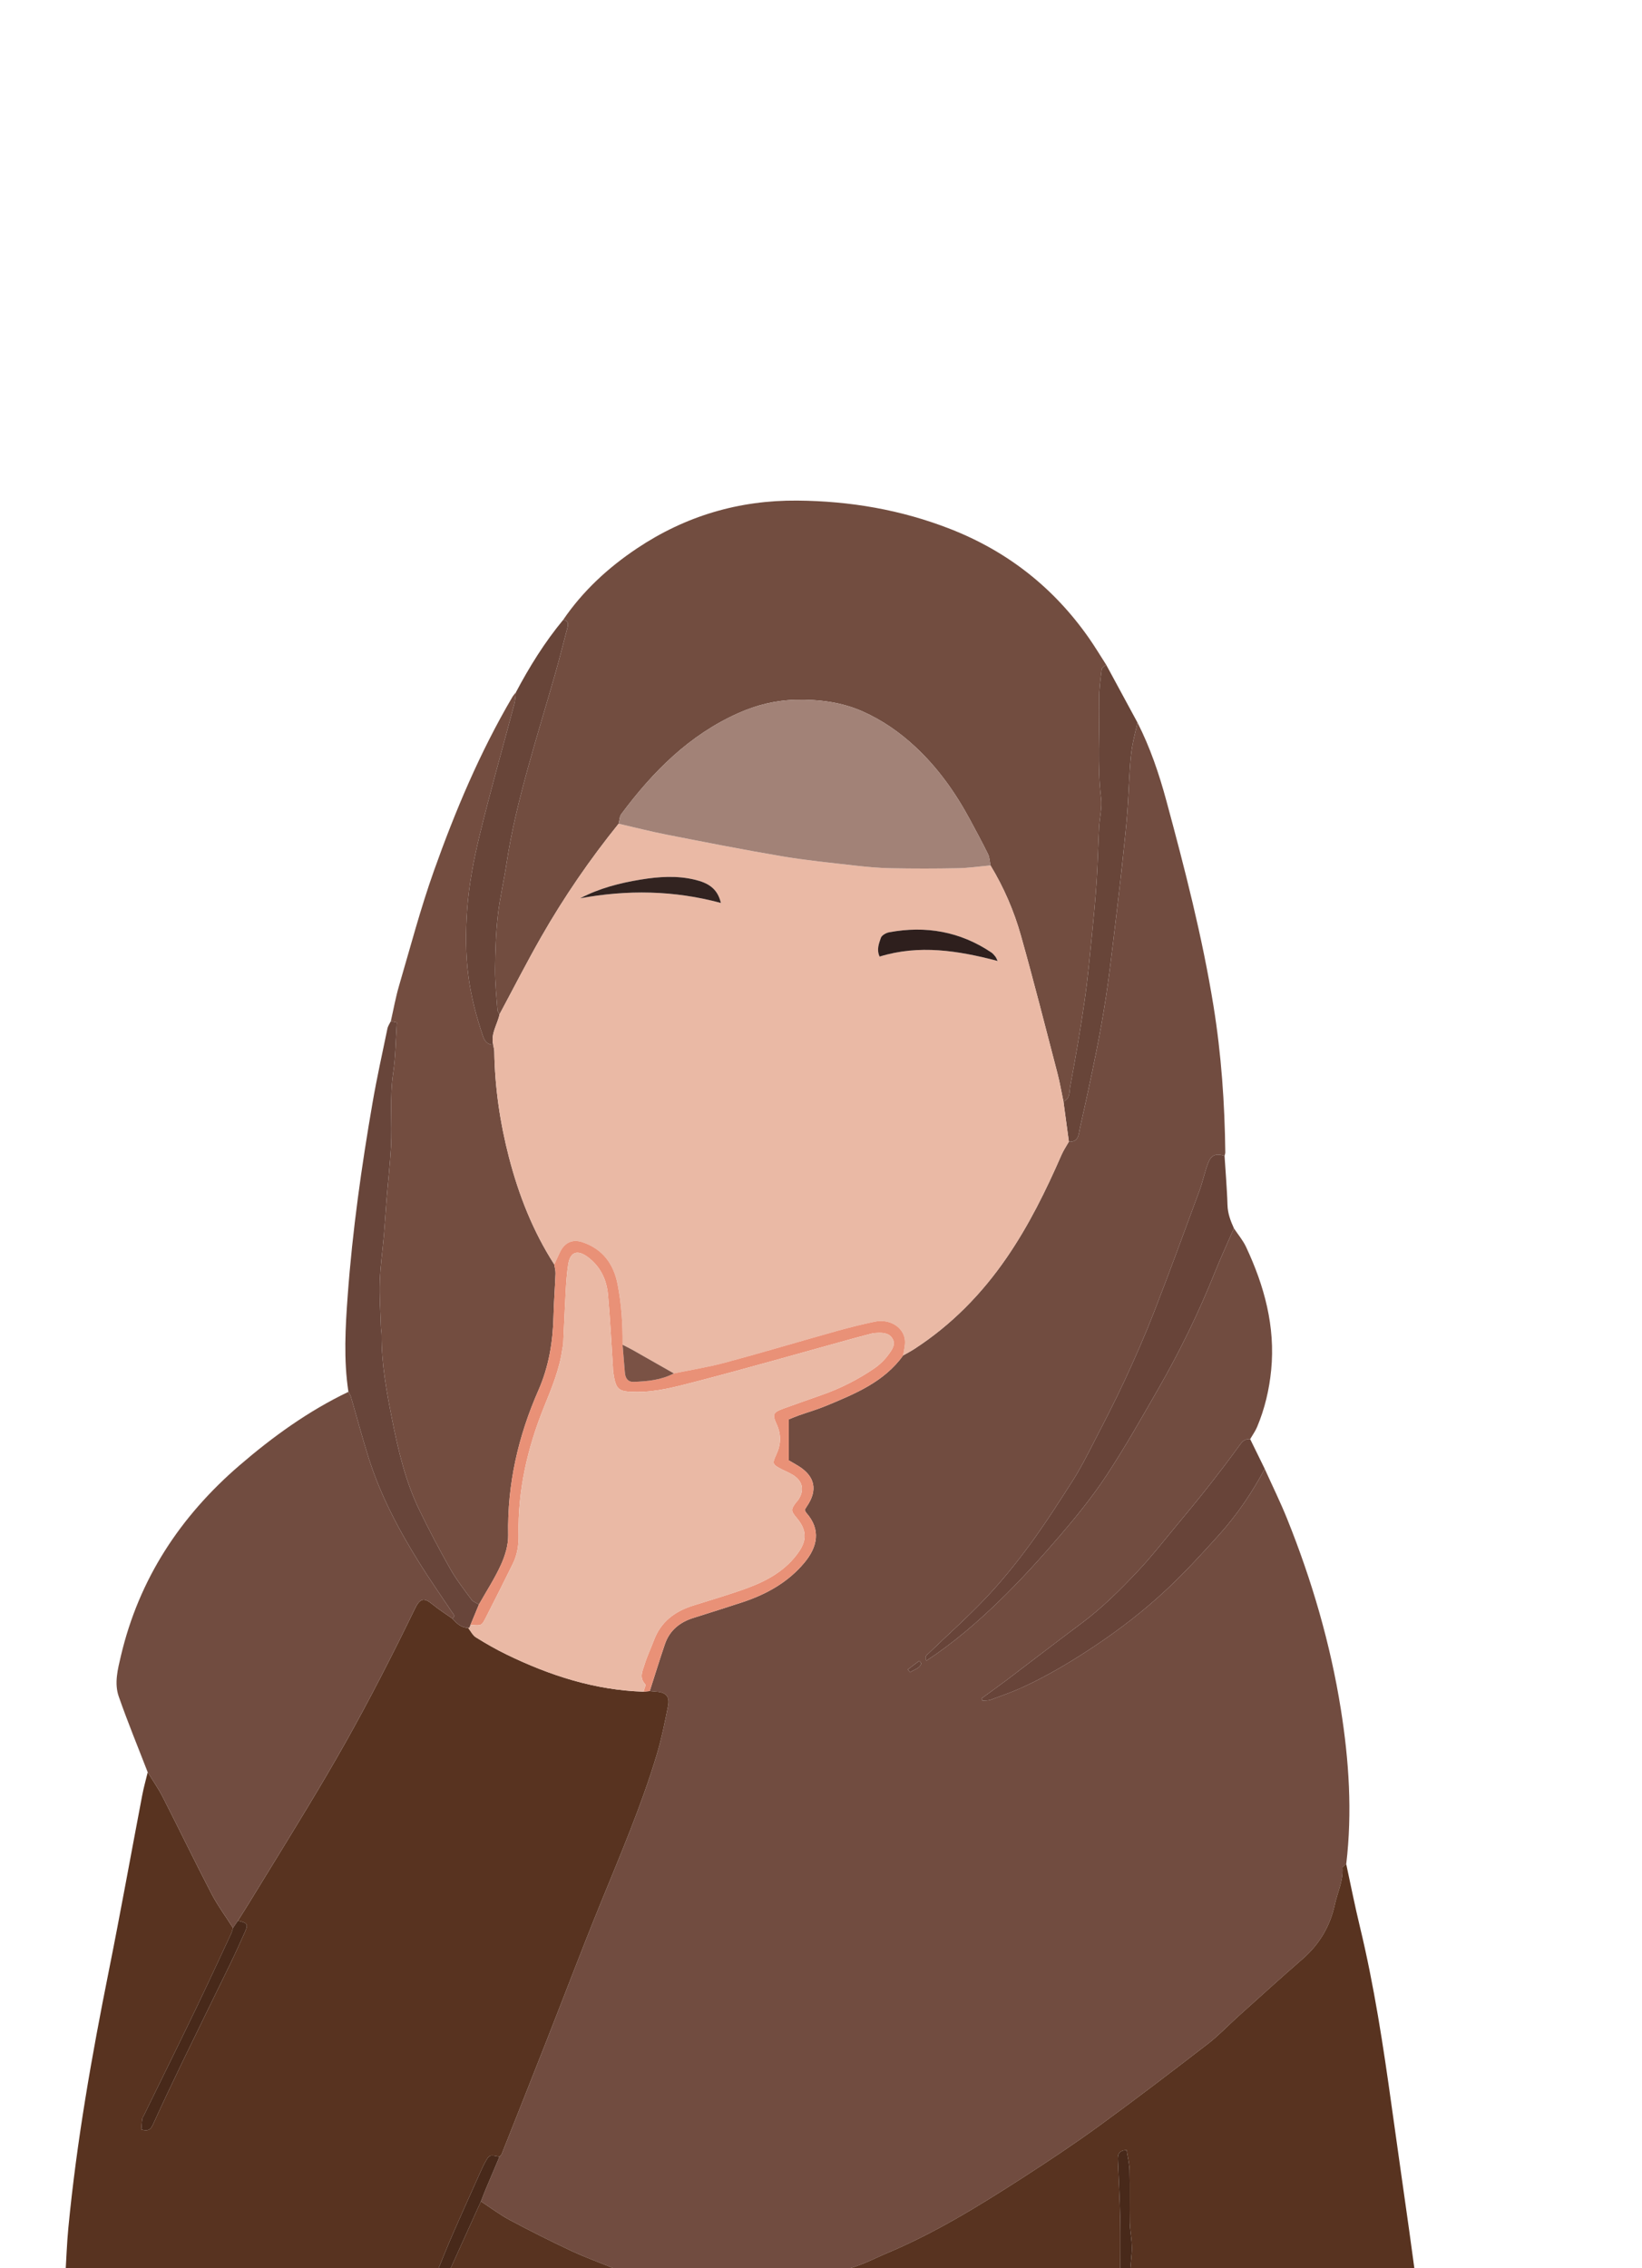 <svg width="210" height="290" viewBox="0 0 210 290" fill="none" xmlns="http://www.w3.org/2000/svg">
<g clip-path="url(#clip0_112_140)">
<g filter="url(#filter0_d_112_140)">
<path d="M155.479 92.39C157.101 95.574 158.24 98.948 159.169 102.377C161.516 111.039 163.758 119.732 165.195 128.601C166.2 134.801 166.632 141.057 166.707 147.337C166.709 147.481 166.644 147.627 166.611 147.772C165.447 147.412 164.877 147.656 164.454 148.836C164.049 149.965 163.8 151.152 163.385 152.277C161.479 157.446 159.588 162.621 157.592 167.756C156.449 170.696 155.18 173.592 153.853 176.455C152.567 179.229 151.154 181.945 149.757 184.666C148.955 186.226 148.155 187.797 147.214 189.273C145.437 192.058 143.649 194.845 141.696 197.507C139.984 199.84 138.151 202.108 136.167 204.213C133.834 206.688 131.279 208.953 128.83 211.319C128.583 211.556 128.16 211.784 128.484 212.324C131.894 210.084 134.926 207.474 137.788 204.7C140.518 202.054 143.084 199.222 145.564 196.336C147.678 193.876 149.734 191.331 151.515 188.627C153.883 185.034 156.005 181.276 158.149 177.541C160.897 172.755 163.312 167.802 165.367 162.675C166.128 160.776 166.993 158.919 167.81 157.043C168.333 157.833 168.962 158.574 169.361 159.422C171.698 164.401 173.118 169.587 172.575 175.153C172.33 177.662 171.754 180.104 170.777 182.434C170.548 182.982 170.187 183.475 169.887 183.993C169.261 183.928 168.921 184.246 168.557 184.749C167.211 186.61 165.812 188.435 164.39 190.239C163.093 191.886 161.751 193.498 160.41 195.11C158.813 197.03 157.277 199.009 155.569 200.826C153.307 203.233 150.964 205.568 148.298 207.554C145.095 209.941 141.935 212.386 138.748 214.795C137.695 215.592 136.616 216.356 135.549 217.135C135.587 217.238 135.625 217.34 135.662 217.443C136.017 217.402 136.398 217.43 136.723 217.31C138.13 216.789 139.553 216.294 140.912 215.663C144.143 214.166 147.181 212.341 150.146 210.355C153.312 208.234 156.311 205.91 159.086 203.328C161.467 201.113 163.674 198.7 165.857 196.284C168.176 193.714 170.117 190.858 171.752 187.801C172.718 189.945 173.761 192.059 174.637 194.24C177.79 202.086 180.153 210.166 181.483 218.525C182.529 225.093 182.962 231.694 182.174 238.332C182.007 238.491 181.686 238.661 181.696 238.807C181.81 240.464 181.054 241.933 180.718 243.488C180.119 246.262 178.743 248.59 176.575 250.471C173.78 252.897 171.043 255.39 168.288 257.863C167.022 259 165.848 260.253 164.504 261.288C159.911 264.826 155.306 268.351 150.618 271.76C147.383 274.113 144.044 276.33 140.681 278.497C135.163 282.051 129.569 285.493 123.497 288.043C121.439 288.908 119.457 290.048 117.165 290.297C117.011 290.314 116.891 290.649 116.755 290.836H89.592C89.368 290.615 89.183 290.301 88.913 290.188C86.987 289.376 85.008 288.682 83.116 287.8C80.457 286.561 77.833 285.238 75.244 283.857C73.942 283.163 72.749 282.263 71.507 281.456C71.703 280.954 71.89 280.449 72.098 279.953C72.688 278.547 73.286 277.146 73.881 275.743C73.977 275.631 74.111 275.534 74.162 275.404C76.086 270.562 78.008 265.72 79.916 260.872C82.208 255.045 84.426 249.188 86.789 243.389C89.36 237.08 92.052 230.819 94.01 224.283C94.611 222.278 95.02 220.212 95.435 218.158C95.684 216.923 95.202 216.381 93.997 216.291C93.696 216.268 93.397 216.238 93.097 216.211C93.742 214.208 94.358 212.196 95.038 210.206C95.636 208.455 96.928 207.409 98.662 206.859C100.769 206.193 102.878 205.535 104.976 204.841C108.035 203.828 110.784 202.3 112.878 199.79C114.547 197.79 115.036 195.565 113.106 193.401C113.014 193.299 112.986 193.141 112.929 193.013C113.023 192.861 113.096 192.731 113.18 192.609C114.617 190.524 114.239 188.726 112.08 187.411C111.617 187.129 111.143 186.867 110.882 186.716V181.47C111.224 181.334 111.674 181.135 112.137 180.97C113.32 180.549 114.534 180.203 115.692 179.72C119.362 178.192 123.063 176.692 125.512 173.292C125.99 173.017 126.481 172.764 126.943 172.465C131.685 169.388 135.563 165.427 138.751 160.786C141.575 156.675 143.769 152.22 145.757 147.657C146.014 147.067 146.385 146.526 146.702 145.963C147.988 146.049 147.945 144.978 148.117 144.219C148.854 140.965 149.557 137.701 150.212 134.429C150.681 132.087 151.098 129.731 151.458 127.37C151.825 124.96 152.104 122.535 152.402 120.115C152.707 117.646 152.991 115.175 153.277 112.704C153.404 111.615 153.52 110.525 153.631 109.435C153.819 107.603 154.031 105.773 154.173 103.938C154.318 102.047 154.377 100.15 154.503 98.257C154.565 97.314 154.644 96.368 154.802 95.437C154.977 94.413 155.251 93.407 155.481 92.392L155.479 92.39ZM126.095 213.452C126.197 213.57 126.299 213.689 126.401 213.807C126.897 213.446 127.625 213.341 127.833 212.661C127.744 212.554 127.656 212.448 127.567 212.342C127.076 212.712 126.585 213.082 126.094 213.452H126.095Z" fill="#714C40"/>
<path d="M93.096 216.21C93.395 216.237 93.695 216.268 93.996 216.29C95.201 216.381 95.683 216.922 95.434 218.157C95.019 220.212 94.61 222.278 94.009 224.282C92.051 230.818 89.359 237.08 86.788 243.389C84.425 249.187 82.208 255.044 79.915 260.871C78.007 265.72 76.085 270.562 74.161 275.404C74.11 275.533 73.976 275.63 73.88 275.742C72.591 275.469 72.579 275.472 71.995 276.544C71.851 276.808 71.718 277.08 71.595 277.355C70.37 280.093 69.13 282.824 67.931 285.573C67.171 287.313 66.474 289.08 65.749 290.835H18.363C18.486 288.84 18.55 286.839 18.741 284.85C19.8 273.792 21.734 262.873 23.916 251.988C25.415 244.509 26.763 237 28.193 229.508C28.38 228.525 28.657 227.56 28.891 226.586C29.535 227.639 30.251 228.654 30.81 229.75C32.904 233.851 34.904 238 37.03 242.085C37.827 243.617 38.869 245.022 39.798 246.484C39.724 246.721 39.676 246.971 39.572 247.194C38.046 250.462 36.539 253.738 34.975 256.987C32.822 261.459 30.623 265.909 28.445 270.369C28.357 270.549 28.222 270.724 28.195 270.913C28.128 271.372 28.111 271.839 28.077 272.262C28.914 272.52 29.261 272.291 29.547 271.664C30.75 269.02 31.99 266.392 33.255 263.776C35.307 259.534 37.395 255.309 39.453 251.069C40.108 249.718 40.727 248.348 41.339 246.977C41.774 246.001 41.654 245.837 40.423 245.573C40.849 244.897 41.283 244.225 41.701 243.544C44.264 239.365 46.843 235.195 49.378 230.999C51.033 228.259 52.66 225.5 54.23 222.71C55.728 220.048 57.169 217.353 58.574 214.64C60.117 211.662 61.617 208.66 63.08 205.643C63.707 204.349 64.232 204.215 65.333 205.132C66.126 205.792 67.01 206.342 67.854 206.94C68.395 207.558 68.975 208.109 69.871 208.124C70.2 208.539 70.45 209.079 70.874 209.343C72.142 210.135 73.447 210.881 74.791 211.534C80.324 214.224 86.09 216.088 92.304 216.283C92.568 216.259 92.832 216.234 93.096 216.21Z" fill="#583320"/>
<path d="M116.755 290.836C116.891 290.649 117.01 290.314 117.164 290.297C119.456 290.047 121.438 288.908 123.497 288.043C129.568 285.493 135.163 282.051 140.68 278.497C144.044 276.33 147.383 274.113 150.617 271.76C155.305 268.351 159.911 264.825 164.504 261.288C165.848 260.253 167.022 258.999 168.288 257.862C171.042 255.389 173.779 252.896 176.575 250.471C178.743 248.59 180.119 246.262 180.718 243.488C181.054 241.933 181.809 240.463 181.695 238.807C181.685 238.661 182.006 238.491 182.174 238.332C182.747 240.975 183.267 243.632 183.904 246.26C185.748 253.879 186.917 261.614 187.994 269.367C188.725 274.636 189.484 279.901 190.225 285.168C190.49 287.057 190.742 288.947 191 290.837H154.48C154.57 289.895 154.673 288.955 154.742 288.012C154.774 287.564 154.766 287.109 154.732 286.662C154.666 285.819 154.507 284.979 154.494 284.136C154.458 281.928 154.517 279.717 154.463 277.509C154.442 276.64 154.224 275.776 154.093 274.894C152.931 274.923 152.951 275.61 152.976 276.264C153.066 278.662 153.212 281.058 153.262 283.456C153.313 285.915 153.273 288.376 153.274 290.837H116.754L116.755 290.836Z" fill="#583320"/>
<path d="M71.506 281.455C72.748 282.263 73.941 283.162 75.243 283.857C77.832 285.237 80.456 286.56 83.115 287.8C85.007 288.681 86.987 289.375 88.912 290.187C89.182 290.301 89.367 290.614 89.591 290.835H67.257C68.673 287.709 70.09 284.582 71.505 281.455H71.506Z" fill="#583320"/>
<path d="M71.506 281.455C70.09 284.582 68.674 287.709 67.258 290.835H65.749C66.474 289.08 67.171 287.313 67.931 285.573C69.13 282.823 70.37 280.093 71.595 277.355C71.718 277.08 71.85 276.809 71.995 276.544C72.579 275.472 72.591 275.469 73.88 275.742C73.285 277.145 72.686 278.547 72.097 279.952C71.888 280.449 71.703 280.954 71.506 281.455Z" fill="#48291A"/>
<path d="M153.274 290.836C153.274 288.375 153.312 285.914 153.262 283.455C153.213 281.057 153.066 278.661 152.976 276.263C152.951 275.609 152.93 274.922 154.093 274.893C154.224 275.775 154.442 276.639 154.463 277.508C154.516 279.716 154.458 281.927 154.493 284.135C154.507 284.978 154.666 285.817 154.732 286.661C154.767 287.109 154.774 287.563 154.741 288.011C154.673 288.954 154.569 289.894 154.48 290.836H153.273H153.274Z" fill="#48291A"/>
<path d="M82.021 79.256C84.546 75.553 87.777 72.575 91.486 70.1C97.68 65.966 104.507 63.941 111.957 64.001C118.702 64.055 125.246 65.171 131.543 67.634C138.864 70.497 144.777 75.15 149.276 81.591C150.048 82.698 150.743 83.858 151.475 84.995C151.276 85.179 150.927 85.346 150.902 85.551C150.747 86.837 150.552 88.135 150.578 89.424C150.662 93.63 150.303 97.84 150.82 102.046C150.969 103.258 150.63 104.525 150.565 105.77C150.444 108.066 150.398 110.366 150.249 112.66C150.099 114.948 149.884 117.232 149.653 119.513C149.367 122.338 149.112 125.17 148.705 127.979C148.178 131.626 147.554 135.26 146.874 138.881C146.749 139.544 146.9 140.461 146.008 140.838C145.751 139.62 145.544 138.389 145.23 137.185C143.699 131.315 142.207 125.434 140.562 119.595C139.677 116.454 138.375 113.453 136.677 110.645C136.577 110.161 136.571 109.631 136.361 109.201C135.635 107.72 134.847 106.268 134.065 104.814C132.2 101.347 129.946 98.162 127.053 95.475C125.063 93.627 122.855 92.085 120.351 90.972C117.63 89.762 114.798 89.417 111.848 89.47C109.235 89.516 106.784 90.126 104.435 91.171C98.155 93.964 93.492 98.663 89.462 104.076C89.223 104.397 89.227 104.898 89.117 105.316C85.45 109.863 82.148 114.665 79.249 119.731C77.38 122.995 75.673 126.352 73.893 129.667C73.8 129.497 73.636 129.333 73.623 129.157C73.499 127.413 73.303 125.667 73.317 123.922C73.336 121.624 73.419 119.316 73.671 117.033C73.915 114.81 74.45 112.619 74.78 110.403C75.401 106.247 76.416 102.182 77.53 98.141C78.632 94.14 79.854 90.172 80.993 86.181C81.542 84.26 82.021 82.318 82.536 80.387C82.676 79.864 82.775 79.37 82.022 79.256L82.021 79.256Z" fill="#724D40"/>
<path d="M67.854 206.94C67.01 206.341 66.125 205.792 65.333 205.132C64.232 204.215 63.707 204.35 63.08 205.643C61.617 208.66 60.117 211.662 58.574 214.64C57.169 217.353 55.728 220.048 54.23 222.71C52.66 225.5 51.033 228.259 49.378 230.999C46.843 235.195 44.264 239.365 41.701 243.544C41.283 244.225 40.849 244.897 40.422 245.572C40.214 245.876 40.007 246.18 39.798 246.484C38.868 245.021 37.827 243.617 37.03 242.085C34.905 238 32.904 233.851 30.81 229.75C30.251 228.654 29.535 227.638 28.891 226.586C27.646 223.363 26.325 220.166 25.188 216.905C24.593 215.201 25.061 213.416 25.463 211.709C27.776 201.887 33.039 193.884 40.631 187.35C44.904 183.673 49.451 180.392 54.56 177.948C54.669 178.161 54.816 178.364 54.882 178.59C55.635 181.173 56.323 183.775 57.13 186.342C58.641 191.149 60.982 195.57 63.639 199.825C64.962 201.943 66.392 203.994 67.779 206.071C67.97 206.356 68.305 206.609 67.854 206.941V206.94Z" fill="#714C40"/>
<path d="M59.983 130.562C60.33 129.047 60.601 127.511 61.037 126.023C62.478 121.11 63.784 116.146 65.499 111.329C68.228 103.664 71.386 96.165 75.524 89.123C75.648 88.912 75.82 88.729 75.971 88.534C75.91 89.025 75.904 89.531 75.778 90.005C74.294 95.613 72.698 101.193 71.333 106.829C70.583 109.924 69.977 113.095 69.747 116.263C69.543 119.091 69.531 121.959 69.909 124.826C70.251 127.432 70.909 129.917 71.737 132.386C71.966 133.069 72.286 133.566 73.077 133.575C73.125 133.868 73.212 134.16 73.217 134.454C73.288 139.045 73.947 143.555 75.1 147.992C76.358 152.831 78.172 157.439 80.887 161.663C80.944 162.055 81.064 162.448 81.049 162.837C80.981 164.638 80.833 166.435 80.792 168.236C80.718 171.523 80.198 174.708 78.864 177.739C76.267 183.64 74.864 189.78 74.992 196.269C75.016 197.522 74.608 198.867 74.084 200.026C73.285 201.795 72.21 203.439 71.253 205.136C70.931 204.936 70.514 204.806 70.305 204.523C69.357 203.236 68.366 201.965 67.582 200.58C66.178 198.099 64.843 195.573 63.605 193.004C61.834 189.327 60.913 185.365 60.127 181.393C59.431 177.873 58.782 174.33 58.802 170.713C58.804 170.365 58.726 170.016 58.715 169.668C58.655 167.719 58.51 165.766 58.577 163.821C58.645 161.831 58.935 159.851 59.105 157.864C59.234 156.372 59.316 154.875 59.439 153.382C59.622 151.146 59.875 148.914 60.002 146.674C60.181 143.525 59.808 140.368 60.282 137.212C60.598 135.105 60.605 132.952 60.757 130.717C60.544 130.675 60.264 130.618 59.984 130.563L59.983 130.562Z" fill="#734D40"/>
<path d="M59.983 130.562C60.263 130.618 60.544 130.674 60.756 130.717C60.604 132.951 60.598 135.104 60.281 137.211C59.807 140.367 60.18 143.525 60.001 146.674C59.874 148.913 59.621 151.145 59.438 153.382C59.316 154.875 59.233 156.371 59.105 157.864C58.934 159.85 58.644 161.831 58.576 163.82C58.51 165.765 58.655 167.718 58.715 169.667C58.726 170.016 58.804 170.364 58.802 170.712C58.781 174.33 59.43 177.873 60.126 181.392C60.912 185.364 61.833 189.327 63.605 193.003C64.843 195.572 66.178 198.098 67.581 200.58C68.365 201.965 69.357 203.236 70.304 204.522C70.513 204.806 70.931 204.935 71.252 205.135C70.894 205.999 70.536 206.863 70.178 207.727L70.185 207.762C70.124 207.892 70.063 208.021 70.001 208.151L69.87 208.124C68.975 208.109 68.395 207.557 67.853 206.939C68.304 206.608 67.969 206.355 67.779 206.07C66.392 203.993 64.961 201.942 63.639 199.824C60.981 195.569 58.641 191.148 57.129 186.341C56.323 183.775 55.634 181.172 54.881 178.589C54.815 178.363 54.669 178.16 54.56 177.947C53.933 173.839 54.169 169.725 54.471 165.611C55.079 157.334 56.237 149.127 57.652 140.956C58.2 137.79 58.898 134.651 59.55 131.504C59.618 131.174 59.835 130.874 59.983 130.561L59.983 130.562Z" fill="#68453A"/>
<path d="M167.81 157.042C166.993 158.918 166.128 160.776 165.367 162.674C163.312 167.801 160.897 172.755 158.149 177.54C156.005 181.275 153.883 185.033 151.515 188.626C149.733 191.33 147.678 193.875 145.564 196.335C143.084 199.221 140.518 202.053 137.788 204.7C134.927 207.473 131.894 210.084 128.484 212.323C128.16 211.784 128.584 211.556 128.83 211.318C131.279 208.952 133.835 206.687 136.167 204.212C138.151 202.108 139.984 199.839 141.696 197.506C143.649 194.844 145.437 192.058 147.214 189.272C148.155 187.796 148.955 186.226 149.757 184.665C151.154 181.944 152.567 179.228 153.853 176.454C155.18 173.592 156.449 170.696 157.592 167.755C159.588 162.621 161.478 157.445 163.385 152.276C163.8 151.151 164.049 149.965 164.454 148.835C164.877 147.656 165.447 147.412 166.611 147.771C166.676 148.718 166.747 149.663 166.804 150.61C166.874 151.761 166.956 152.912 166.988 154.064C167.017 155.131 167.374 156.094 167.811 157.041L167.81 157.042Z" fill="#684439"/>
<path d="M73.077 133.575C72.286 133.566 71.966 133.069 71.737 132.386C70.909 129.917 70.251 127.432 69.909 124.825C69.531 121.959 69.543 119.091 69.747 116.263C69.977 113.095 70.583 109.924 71.333 106.829C72.698 101.193 74.294 95.613 75.778 90.005C75.904 89.531 75.909 89.025 75.971 88.534C77.703 85.255 79.655 82.12 82.021 79.255C82.774 79.368 82.675 79.862 82.535 80.386C82.02 82.317 81.541 84.259 80.992 86.18C79.853 90.171 78.632 94.139 77.529 98.14C76.416 102.18 75.399 106.246 74.779 110.402C74.448 112.618 73.915 114.808 73.67 117.032C73.418 119.314 73.335 121.623 73.316 123.921C73.302 125.665 73.498 127.412 73.622 129.156C73.635 129.331 73.798 129.496 73.892 129.666C73.625 130.97 72.733 132.144 73.076 133.575H73.077Z" fill="#684539"/>
<path d="M146.008 140.838C146.901 140.461 146.75 139.544 146.874 138.881C147.554 135.26 148.178 131.625 148.706 127.979C149.113 125.17 149.368 122.339 149.654 119.513C149.885 117.232 150.1 114.948 150.249 112.66C150.399 110.366 150.444 108.066 150.565 105.77C150.631 104.525 150.97 103.258 150.821 102.046C150.303 97.841 150.664 93.63 150.578 89.424C150.552 88.134 150.747 86.837 150.903 85.551C150.928 85.345 151.276 85.179 151.475 84.995C152.81 87.46 154.144 89.925 155.479 92.39C155.249 93.404 154.975 94.412 154.801 95.435C154.643 96.365 154.564 97.312 154.501 98.255C154.376 100.148 154.316 102.045 154.171 103.936C154.029 105.771 153.817 107.601 153.63 109.432C153.518 110.523 153.402 111.613 153.276 112.702C152.989 115.172 152.705 117.644 152.401 120.113C152.103 122.533 151.824 124.957 151.457 127.368C151.097 129.729 150.679 132.084 150.21 134.427C149.555 137.699 148.853 140.962 148.115 144.217C147.943 144.976 147.987 146.047 146.7 145.961C146.47 144.253 146.239 142.545 146.008 140.837V140.838Z" fill="#684539"/>
<path d="M171.752 187.8C170.117 190.857 168.177 193.714 165.857 196.283C163.675 198.7 161.469 201.112 159.087 203.327C156.311 205.91 153.313 208.234 150.146 210.355C147.181 212.34 144.143 214.165 140.913 215.663C139.554 216.293 138.131 216.788 136.724 217.309C136.398 217.429 136.018 217.402 135.663 217.442C135.625 217.34 135.587 217.237 135.549 217.135C136.617 216.355 137.695 215.591 138.749 214.795C141.935 212.385 145.095 209.94 148.299 207.554C150.964 205.567 153.307 203.233 155.569 200.825C157.277 199.008 158.814 197.03 160.411 195.109C161.752 193.498 163.094 191.886 164.391 190.239C165.813 188.434 167.212 186.61 168.557 184.748C168.921 184.245 169.261 183.927 169.887 183.992C170.509 185.261 171.131 186.53 171.753 187.8L171.752 187.8Z" fill="#684439"/>
<path d="M146.008 140.838C146.239 142.546 146.47 144.254 146.7 145.962C146.383 146.525 146.012 147.065 145.755 147.656C143.767 152.218 141.574 156.673 138.75 160.785C135.561 165.427 131.684 169.387 126.941 172.463C126.48 172.763 125.988 173.016 125.51 173.29C125.593 172.649 125.793 171.997 125.736 171.369C125.583 169.692 123.794 168.577 121.883 168.976C120.22 169.323 118.569 169.739 116.933 170.197C112.21 171.521 107.51 172.929 102.775 174.204C100.61 174.788 98.382 175.138 96.184 175.594C94.426 174.595 92.671 173.592 90.91 172.599C90.49 172.362 90.053 172.155 89.624 171.934C89.649 169.329 89.483 166.737 88.98 164.179C88.469 161.587 87.069 159.687 84.499 158.823C83.169 158.376 82.154 158.896 81.575 160.186C81.353 160.682 81.117 161.172 80.887 161.664C78.172 157.44 76.358 152.831 75.1 147.993C73.947 143.556 73.289 139.046 73.217 134.455C73.212 134.162 73.125 133.869 73.077 133.576C72.734 132.145 73.626 130.971 73.893 129.667C75.673 126.352 77.38 122.996 79.249 119.731C82.148 114.665 85.45 109.863 89.117 105.316C91.157 105.784 93.187 106.307 95.24 106.709C100.143 107.669 105.045 108.639 109.97 109.472C113.069 109.996 116.205 110.305 119.331 110.663C120.87 110.839 122.419 110.979 123.967 111.009C126.811 111.063 129.658 111.063 132.502 111.006C133.896 110.978 135.286 110.771 136.678 110.646C138.376 113.454 139.678 116.455 140.563 119.596C142.208 125.434 143.7 131.316 145.231 137.186C145.545 138.39 145.752 139.621 146.009 140.839L146.008 140.838ZM137.59 122.861C137.432 122.55 137.388 122.407 137.3 122.301C137.143 122.111 136.985 121.905 136.783 121.771C132.784 119.094 128.398 118.32 123.704 119.198C123.311 119.272 122.765 119.585 122.655 119.91C122.413 120.628 122.082 121.41 122.498 122.301C127.55 120.745 132.514 121.529 137.59 122.861ZM84.195 114.85C90.213 113.746 96.181 113.818 102.196 115.446C101.764 113.527 100.455 112.865 98.941 112.491C96.609 111.914 94.262 112.076 91.923 112.46C89.259 112.897 86.66 113.562 84.195 114.85Z" fill="#EAB9A5"/>
<path d="M80.887 161.663C81.117 161.171 81.352 160.681 81.575 160.186C82.154 158.896 83.169 158.375 84.499 158.822C87.069 159.686 88.469 161.586 88.98 164.178C89.483 166.737 89.649 169.329 89.624 171.934C89.723 173.124 89.824 174.314 89.92 175.504C89.976 176.188 90.293 176.694 91.016 176.671C92.796 176.615 94.565 176.449 96.184 175.594C98.383 175.138 100.611 174.788 102.775 174.204C107.511 172.929 112.21 171.521 116.933 170.197C118.569 169.739 120.221 169.324 121.884 168.976C123.795 168.578 125.584 169.692 125.737 171.369C125.794 171.997 125.594 172.649 125.511 173.29C123.062 176.691 119.361 178.191 115.691 179.72C114.533 180.202 113.319 180.549 112.136 180.969C111.673 181.134 111.222 181.333 110.881 181.47V186.715C111.142 186.866 111.616 187.129 112.079 187.411C114.238 188.726 114.615 190.524 113.179 192.609C113.095 192.731 113.023 192.861 112.928 193.013C112.984 193.14 113.013 193.299 113.105 193.401C115.035 195.564 114.546 197.79 112.877 199.789C110.782 202.299 108.033 203.828 104.975 204.84C102.877 205.534 100.768 206.192 98.661 206.859C96.927 207.408 95.635 208.455 95.037 210.205C94.357 212.195 93.741 214.208 93.096 216.21C92.832 216.234 92.568 216.259 92.304 216.283C92.382 215.953 92.638 215.457 92.511 215.321C91.711 214.469 92.192 213.602 92.441 212.787C92.761 211.736 93.249 210.737 93.634 209.704C94.515 207.342 96.302 206.019 98.621 205.282C100.961 204.539 103.327 203.864 105.628 203.014C108.193 202.066 110.552 200.737 112.16 198.409C113.247 196.835 113.139 195.544 111.878 194.05C111.143 193.179 111.133 192.997 111.79 192.113C111.88 191.993 112 191.894 112.083 191.769C112.916 190.534 112.672 189.35 111.395 188.568C110.926 188.28 110.405 188.077 109.916 187.82C108.8 187.235 108.733 187.142 109.281 185.968C109.897 184.651 109.926 183.39 109.314 182.062C108.742 180.822 108.879 180.565 110.166 180.098C111.815 179.501 113.47 178.919 115.126 178.337C117.504 177.502 119.739 176.371 121.814 174.949C122.504 174.476 123.142 173.859 123.632 173.183C124.048 172.609 124.612 171.886 124.121 171.114C123.628 170.34 122.756 170.378 121.939 170.428C121.79 170.437 121.638 170.457 121.494 170.495C120.526 170.749 119.558 171.003 118.593 171.27C112.033 173.079 105.491 174.96 98.904 176.668C96.451 177.303 93.97 177.98 91.384 177.957C89.038 177.937 88.772 177.723 88.421 175.396C88.391 175.198 88.402 174.995 88.388 174.794C88.185 171.7 88.035 168.601 87.754 165.514C87.581 163.608 86.797 161.948 85.208 160.746C83.859 159.726 82.923 160.031 82.666 161.669C82.489 162.801 82.415 163.953 82.35 165.099C82.224 167.349 82.138 169.602 82.028 171.853C82.018 172.051 81.947 172.245 81.92 172.443C81.571 175.055 80.558 177.459 79.581 179.873C77.456 185.125 76.206 190.554 76.322 196.249C76.347 197.528 76.16 198.756 75.601 199.899C74.478 202.195 73.319 204.474 72.162 206.754C71.591 207.879 71.579 207.872 70.178 207.727C70.536 206.863 70.893 205.999 71.251 205.135C72.209 203.438 73.283 201.794 74.083 200.025C74.607 198.865 75.015 197.52 74.99 196.268C74.863 189.779 76.266 183.64 78.863 177.738C80.197 174.706 80.717 171.522 80.791 168.235C80.831 166.434 80.98 164.636 81.048 162.836C81.063 162.447 80.943 162.053 80.886 161.662L80.887 161.663Z" fill="#E99177"/>
<path d="M126.095 213.452C126.586 213.082 127.077 212.712 127.568 212.342C127.656 212.449 127.745 212.555 127.833 212.661C127.626 213.341 126.897 213.446 126.401 213.807C126.3 213.689 126.197 213.57 126.095 213.452H126.095Z" fill="#684439"/>
<path d="M70.178 207.728C71.58 207.873 71.592 207.88 72.162 206.755C73.319 204.475 74.478 202.197 75.602 199.9C76.16 198.757 76.348 197.53 76.322 196.25C76.207 190.555 77.457 185.126 79.582 179.874C80.558 177.46 81.572 175.056 81.921 172.444C81.947 172.246 82.019 172.052 82.028 171.854C82.138 169.603 82.224 167.351 82.351 165.101C82.415 163.954 82.49 162.802 82.667 161.67C82.923 160.032 83.86 159.728 85.209 160.747C86.798 161.949 87.582 163.609 87.755 165.515C88.036 168.602 88.185 171.702 88.389 174.796C88.402 174.996 88.392 175.199 88.422 175.397C88.772 177.724 89.039 177.938 91.384 177.958C93.97 177.981 96.452 177.304 98.905 176.669C105.492 174.961 112.034 173.081 118.594 171.271C119.559 171.005 120.526 170.751 121.494 170.496C121.639 170.458 121.79 170.438 121.94 170.429C122.757 170.379 123.629 170.341 124.122 171.115C124.613 171.887 124.049 172.61 123.632 173.184C123.141 173.86 122.504 174.477 121.814 174.95C119.74 176.372 117.505 177.503 115.126 178.338C113.471 178.919 111.816 179.501 110.166 180.1C108.88 180.566 108.743 180.822 109.314 182.063C109.926 183.391 109.898 184.652 109.282 185.97C108.733 187.143 108.801 187.236 109.917 187.821C110.406 188.078 110.926 188.282 111.396 188.569C112.673 189.351 112.917 190.535 112.084 191.771C112 191.895 111.881 191.994 111.791 192.115C111.134 192.997 111.144 193.18 111.879 194.051C113.139 195.545 113.247 196.836 112.16 198.41C110.552 200.738 108.193 202.067 105.629 203.015C103.328 203.866 100.961 204.54 98.621 205.284C96.303 206.021 94.516 207.343 93.635 209.705C93.25 210.738 92.762 211.737 92.441 212.788C92.193 213.603 91.712 214.47 92.511 215.323C92.639 215.458 92.383 215.955 92.304 216.284C86.091 216.089 80.325 214.226 74.792 211.536C73.448 210.882 72.142 210.136 70.874 209.344C70.451 209.08 70.201 208.539 69.871 208.125L70.002 208.152C70.064 208.022 70.125 207.893 70.186 207.763L70.179 207.728L70.178 207.728Z" fill="#EAB9A5"/>
<path d="M39.798 246.484C40.006 246.181 40.214 245.876 40.422 245.573C41.654 245.837 41.774 246.001 41.338 246.977C40.726 248.349 40.108 249.719 39.452 251.069C37.395 255.309 35.306 259.534 33.255 263.776C31.99 266.392 30.749 269.02 29.546 271.664C29.261 272.291 28.914 272.52 28.077 272.262C28.111 271.839 28.127 271.372 28.194 270.913C28.222 270.723 28.356 270.549 28.444 270.369C30.623 265.909 32.821 261.459 34.974 256.987C36.538 253.738 38.045 250.462 39.571 247.194C39.675 246.971 39.724 246.721 39.798 246.484H39.798Z" fill="#48291A"/>
<path d="M136.678 110.645C135.285 110.771 133.895 110.977 132.501 111.005C129.657 111.062 126.811 111.062 123.967 111.008C122.419 110.978 120.869 110.838 119.33 110.662C116.205 110.304 113.068 109.995 109.969 109.471C105.044 108.638 100.142 107.668 95.24 106.708C93.186 106.306 91.157 105.782 89.116 105.315C89.226 104.898 89.223 104.396 89.462 104.075C93.492 98.663 98.155 93.964 104.435 91.17C106.783 90.125 109.235 89.516 111.847 89.469C114.798 89.416 117.63 89.762 120.35 90.971C122.855 92.084 125.062 93.626 127.053 95.475C129.946 98.162 132.2 101.347 134.065 104.814C134.847 106.267 135.634 107.719 136.36 109.201C136.571 109.63 136.577 110.16 136.676 110.644L136.678 110.645Z" fill="#A28277"/>
<path d="M137.59 122.861C132.514 121.529 127.549 120.745 122.497 122.301C122.082 121.41 122.413 120.628 122.655 119.91C122.765 119.585 123.31 119.272 123.703 119.198C128.397 118.32 132.783 119.093 136.783 121.771C136.984 121.905 137.142 122.111 137.299 122.301C137.387 122.407 137.432 122.55 137.59 122.861H137.59Z" fill="#2E1F1D"/>
<path d="M84.195 114.85C86.66 113.562 89.258 112.897 91.922 112.46C94.262 112.076 96.609 111.914 98.94 112.491C100.454 112.865 101.763 113.527 102.195 115.446C96.18 113.818 90.212 113.746 84.194 114.85H84.195Z" fill="#322320"/>
<path d="M96.183 175.594C94.564 176.449 92.795 176.615 91.014 176.67C90.292 176.693 89.974 176.187 89.919 175.503C89.823 174.314 89.722 173.124 89.623 171.934C90.053 172.154 90.49 172.361 90.91 172.598C92.671 173.592 94.426 174.594 96.183 175.594Z" fill="#7A5245"/>
<path d="M134.032 128.309C134.02 128.183 134.008 128.056 133.995 127.93C134.121 127.968 134.247 128.006 134.373 128.044C134.26 128.132 134.146 128.221 134.032 128.309Z" fill="#EAB9A5"/>
</g>
</g>
<defs>
<filter id="filter0_d_112_140" x="8.363" y="64" width="182.637" height="226.837" filterUnits="userSpaceOnUse" color-interpolation-filters="sRGB">
<feFlood flood-opacity="0" result="BackgroundImageFix"/>
<feColorMatrix in="SourceAlpha" type="matrix" values="0 0 0 0 0 0 0 0 0 0 0 0 0 0 0 0 0 0 127 0" result="hardAlpha"/>
<feOffset dx="-10"/>
<feComposite in2="hardAlpha" operator="out"/>
<feColorMatrix type="matrix" values="0 0 0 0 0 0 0 0 0 0 0 0 0 0 0 0 0 0 0.06 0"/>
<feBlend mode="normal" in2="BackgroundImageFix" result="effect1_dropShadow_112_140"/>
<feBlend mode="normal" in="SourceGraphic" in2="effect1_dropShadow_112_140" result="shape"/>
</filter>
<clipPath id="clip0_112_140">
<rect width="210" height="290" fill="white"/>
</clipPath>
</defs>
</svg>
